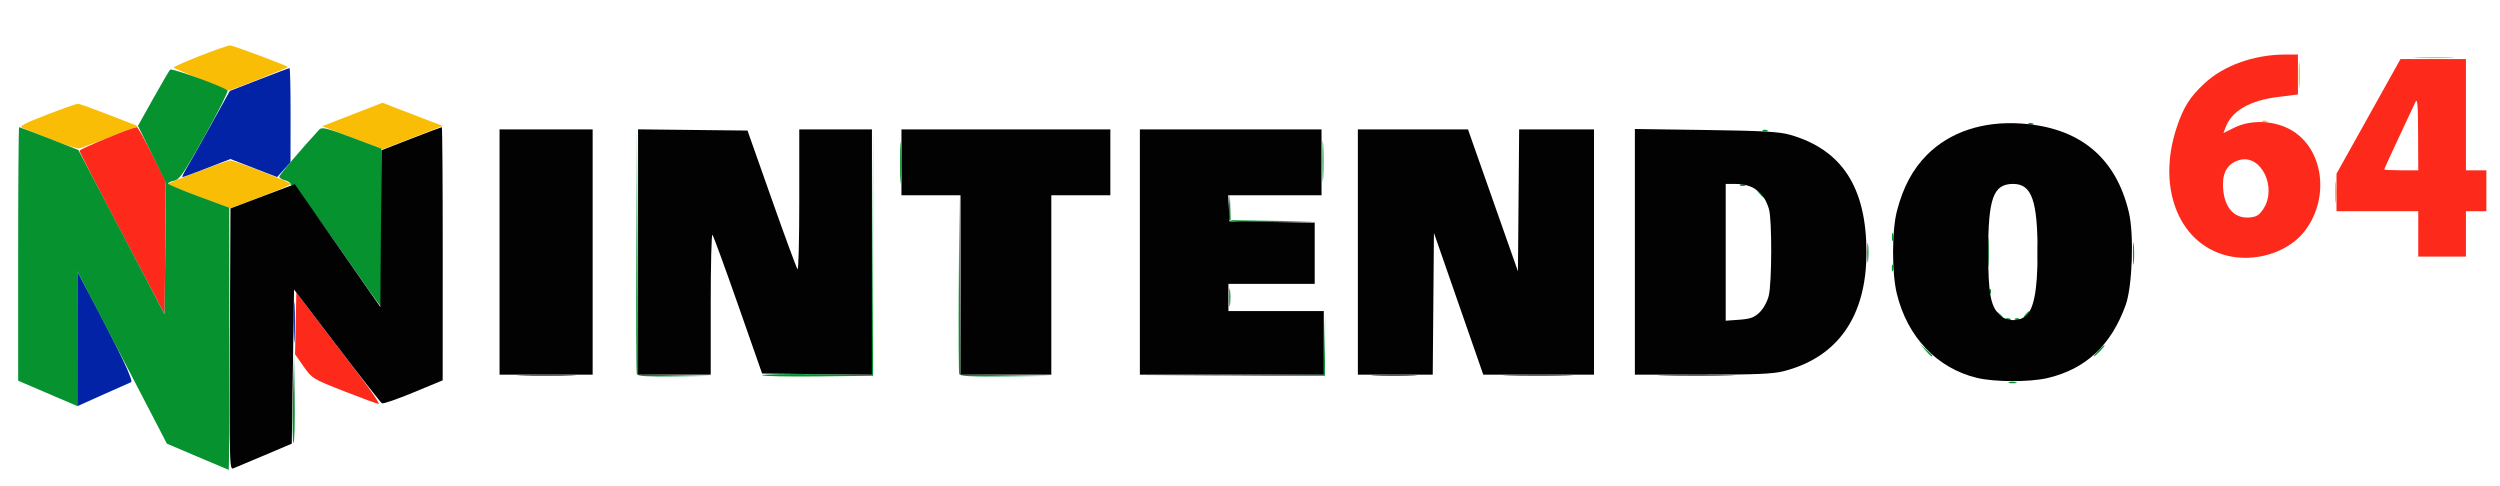 <?xml version="1.0" encoding="UTF-8" standalone="no"?>
<!-- Created with Inkscape (http://www.inkscape.org/) -->

<svg
   xmlns:dc="http://purl.org/dc/elements/1.1/"
   xmlns:cc="http://creativecommons.org/ns#"
   xmlns:rdf="http://www.w3.org/1999/02/22-rdf-syntax-ns#"
   xmlns:svg="http://www.w3.org/2000/svg"
   xmlns="http://www.w3.org/2000/svg"
   xmlns:sodipodi="http://sodipodi.sourceforge.net/DTD/sodipodi-0.dtd"
   xmlns:inkscape="http://www.inkscape.org/namespaces/inkscape"
   id="svg3390"
   version="1.1"
   inkscape:version="0.91 r13725"
   width="1032.188"
   height="200.625"
   viewBox="0 0 1032.188 200.625"
   sodipodi:docname="logo.svg">
  <defs
     id="defs3394" />
  <sodipodi:namedview
     pagecolor="#ffffff"
     bordercolor="#666666"
     borderopacity="1"
     objecttolerance="10"
     gridtolerance="10"
     guidetolerance="10"
     inkscape:pageopacity="0"
     inkscape:pageshadow="2"
     inkscape:window-width="1366"
     inkscape:window-height="721"
     id="namedview3392"
     showgrid="false"
     inkscape:zoom="0.28483197"
     inkscape:cx="516.09375"
     inkscape:cy="100.3125"
     inkscape:window-x="-4"
     inkscape:window-y="-4"
     inkscape:window-maximized="1"
     inkscape:current-layer="svg3390" />
  <g
     id="g3448"
     transform="translate(0,4.4760657e-4)">
    <path
       style="fill:#fabd05"
       d="M 82.279,81.221 C 75.196,78.573 69.401,76.195 69.402,75.938 69.404,75.375 93.582,66.25 95.071,66.25 96.781,66.25 120,75.275 120,75.939 c 0,0.337 -3.691,2.007 -8.203,3.711 -4.512,1.704 -10.102,3.837 -12.422,4.741 L 95.156,86.035 82.279,81.221 Z M 964.071,79.219 c 0,-4.125 0.168,-5.696 0.366,-3.491 0.198,2.205 0.195,5.58 -0.009,7.5 C 964.23,85.148 964.068,83.344 964.071,79.219 Z M 21.094,57.586 C 15.422,55.327 10.008,53.142 9.063,52.73 7.763,52.164 10.243,50.862 19.226,47.397 c 6.535,-2.521 12.371,-4.573 12.969,-4.559 0.598,0.014 6.429,2.103 12.958,4.644 l 11.871,4.619 -11.403,4.376 c -6.272,2.407 -12.036,4.565 -12.809,4.797 -0.773,0.232 -6.047,-1.427 -11.719,-3.686 z m 124.385,-0.718 -12.49,-4.744 12.49,-4.854 12.49,-4.854 4.688,1.848 c 2.578,1.016 8.162,3.165 12.409,4.776 l 7.721,2.928 -6.784,2.699 c -3.731,1.484 -9.315,3.654 -12.409,4.821 l -5.625,2.122 -12.49,-4.744 z M 934.004,50.059 c 0.312,-0.312 1.12,-0.345 1.797,-0.074 0.748,0.299 0.526,0.521 -0.566,0.566 -0.988,0.041 -1.542,-0.181 -1.23,-0.492 z M 949.088,30.938 c 0,-4.898 0.158,-6.902 0.351,-4.453 0.193,2.449 0.193,6.457 0,8.906 -0.193,2.449 -0.351,0.445 -0.351,-4.453 z M 83.182,32.852 C 77.111,30.401 71.936,28.186 71.682,27.932 71.126,27.376 93.056,18.75 95.026,18.75 c 1.178,0 23.037,8.164 23.859,8.911 0.27,0.246 -24.14,9.954 -24.502,9.744 -0.09,-0.052 -5.131,-2.101 -11.201,-4.553 z M 998.203,23.679 c 3.738,-0.178 9.855,-0.178 13.594,0 3.738,0.178 0.68,0.324 -6.797,0.324 -7.477,0 -10.535,-0.146 -6.797,-0.324 z"
       id="path3458"
       inkscape:connector-curvature="0" />
    <path
       style="fill:#fd291b"
       d="m 142.031,161.515 c -12.898,-5.063 -13.186,-5.24 -16.667,-10.19 l -3.542,-5.038 0.261,-12.748 0.261,-12.748 8.082,10.62 c 4.445,5.841 12.353,16.21 17.574,23.042 5.22,6.832 8.966,12.375 8.324,12.318 -0.642,-0.057 -7.074,-2.422 -14.292,-5.256 z M 50.391,96.428 C 40.723,78.092 32.812,62.71 32.812,62.245 32.812,61.521 54.781,52.5 56.544,52.5 c 0.346,0 3.17,5.069 6.275,11.264 L 68.466,75.028 68.217,102.396 67.969,129.765 50.391,96.428 Z M 921.498,105.968 c -21.188,-3.778 -31.372,-27.536 -22.827,-53.251 2.833,-8.525 5.397,-12.596 11.544,-18.329 7.858,-7.329 20.432,-11.833 33.144,-11.871 L 948.75,22.5 l 0,8.248 0,8.248 -8.326,1.051 c -11.596,1.464 -18.97,5.746 -21.519,12.497 l -0.901,2.387 4.469,-2.212 c 6.473,-3.204 15.323,-3.087 22.232,0.293 14.281,6.987 17.744,27.971 6.972,42.24 -6.249,8.277 -18.82,12.741 -30.178,10.716 z m 12.924,-19.622 c 5.845,-8.7 -0.675,-22.57 -9.561,-20.34 -4.634,1.163 -7.049,4.584 -7.049,9.982 0,8.963 4.143,14.285 10.751,13.811 3.04,-0.218 4.111,-0.849 5.859,-3.453 z m 64.015,10.217 0,-9.375 -16.875,0 -16.875,0 0,-7.734 0,-7.734 13.211,-23.672 13.211,-23.672 13.506,0 13.506,0 0,22.969 0,22.969 4.219,0 4.219,0 0,8.438 0,8.438 -4.219,0 -4.219,0 0,9.375 0,9.375 -9.844,0 -9.844,0 0,-9.375 z M 998.374,55.078 C 998.323,42.86 998.098,40.308 997.237,42.188 c -0.59,1.289 -3.726,7.986 -6.968,14.883 -3.242,6.896 -5.894,12.697 -5.894,12.891 0,0.193 3.164,0.352 7.031,0.352 l 7.031,0 -0.064,-15.234 z"
       id="path3456"
       inkscape:connector-curvature="0" />
    <path
       style="fill:#0323a7"
       d="m 31.895,139.876 0.02,-27.844 5.214,9.844 c 12.41,23.43 18.095,35.459 16.975,35.918 -0.624,0.256 -5.881,2.594 -11.682,5.196 L 31.875,167.72 31.895,139.876 Z m 89.415,-6.751 c 0,-7.477 0.146,-10.535 0.324,-6.797 0.178,3.738 0.178,9.855 0,13.594 -0.178,3.738 -0.324,0.68 -0.324,-6.797 z M 76.677,70.078 c 1.006,-1.676 5.516,-9.679 10.022,-17.786 L 94.89,37.553 106.987,32.839 C 113.641,30.246 119.29,28.125 119.542,28.125 c 0.252,0 0.445,8.754 0.43,19.453 l -0.028,19.453 -2.764,3.038 -2.764,3.038 -9.643,-3.725 -9.643,-3.725 -9.628,3.734 c -5.296,2.054 -9.859,3.734 -10.142,3.734 -0.282,0 0.31,-1.371 1.316,-3.047 z"
       id="path3454"
       inkscape:connector-curvature="0" />
    <path
       style="fill:#05922f"
       d="M 81.562,188.561 68.906,183.178 58.712,163.542 C 53.105,152.742 44.784,136.734 40.221,127.969 l -8.296,-15.938 -0.025,27.804 L 31.875,167.638 19.688,162.409 7.5,157.181 7.5,104.84 C 7.5,76.053 7.679,52.5 7.898,52.5 c 0.219,0 5.809,2.117 12.422,4.705 l 12.024,4.705 17.812,33.938 17.812,33.938 0.282,-27.159 0.282,-27.159 -5.782,-11.757 -5.782,-11.757 6.264,-11.211 c 3.445,-6.166 6.607,-11.56 7.025,-11.987 0.699,-0.713 22.152,7.059 23.697,8.585 0.372,0.367 -3.844,8.768 -9.369,18.67 -8.595,15.405 -10.417,18.085 -12.629,18.571 -1.421,0.312 -2.58,0.85 -2.575,1.196 0.005,0.346 5.699,2.738 12.652,5.316 l 12.642,4.688 0.005,54.141 c 0.003,29.777 -0.101,54.114 -0.23,54.082 -0.129,-0.032 -5.93,-2.481 -12.891,-5.442 z m 39.373,-23.841 0.467,-18.939 0.257,18.214 c 0.141,10.017 -0.069,18.54 -0.467,18.939 -0.398,0.399 -0.514,-7.797 -0.257,-18.214 z m 708.5,-6.898 c 0.635,-0.257 1.9,-0.272 2.812,-0.035 0.912,0.238 0.393,0.448 -1.154,0.467 -1.547,0.019 -2.293,-0.175 -1.658,-0.432 z m -613.525,-2.898 c 5.571,-0.166 14.43,-0.165 19.688,9.4e-4 5.257,0.167 0.699,0.303 -10.129,0.302 -10.828,-7.6e-4 -15.129,-0.137 -9.558,-0.303 z m 47.02,-0.472 c -0.247,-0.645 -0.335,-23.742 -0.197,-51.328 l 0.252,-50.156 0.226,50.836 0.226,50.836 15.234,0.282 15.234,0.283 -15.264,0.209 c -11.505,0.158 -15.374,-0.079 -15.712,-0.962 z m 51.755,0.485 c -0.245,-0.396 9.847,-0.6 22.426,-0.453 l 22.872,0.266 0.255,-50.891 0.255,-50.891 -0.012,51.094 -0.012,51.094 -22.669,0.251 c -12.468,0.138 -22.869,-0.073 -23.115,-0.469 z m 81.368,-0.488 c -0.248,-0.646 -0.335,-17.626 -0.194,-37.734 l 0.257,-36.56 0.223,37.246 0.223,37.246 18.984,0.274 18.984,0.274 -19.014,0.214 c -14.526,0.163 -19.12,-0.063 -19.464,-0.96 z m 112.749,0.476 37.708,-0.261 0.3,-12.411 0.3,-12.411 -0.04,12.656 -0.04,12.656 -37.969,0.016 -37.969,0.016 37.708,-0.261 z m 59.089,3.6e-4 c 4.254,-0.174 11.215,-0.174 15.469,0 4.254,0.174 0.773,0.316 -7.734,0.316 -8.508,0 -11.988,-0.142 -7.734,-0.316 z m 55.258,-0.003 c 6.286,-0.162 16.833,-0.162 23.438,-9.4e-4 6.604,0.161 1.461,0.294 -11.43,0.294 -12.891,5.7e-4 -18.294,-0.131 -12.008,-0.293 z m 64.273,-9.4e-4 c 7.09,-0.159 18.691,-0.159 25.781,0 7.09,0.159 1.289,0.29 -12.891,0.29 -14.18,0 -19.98,-0.13 -12.891,-0.29 z m 107.507,-10.314 -2.273,-2.578 2.578,2.273 c 1.418,1.25 2.578,2.41 2.578,2.578 0,0.735 -0.759,0.137 -2.883,-2.273 z m 71.321,0.234 c 1.211,-1.289 2.413,-2.344 2.671,-2.344 0.258,0 -0.522,1.055 -1.733,2.344 -1.211,1.289 -2.413,2.344 -2.671,2.344 -0.258,0 0.522,-1.055 1.733,-2.344 z M 828.066,131.621 c 0.312,-0.312 1.12,-0.345 1.797,-0.074 0.748,0.299 0.526,0.521 -0.566,0.566 -0.988,0.041 -1.542,-0.181 -1.23,-0.492 z m 3.75,0 c 0.312,-0.312 1.12,-0.345 1.797,-0.074 0.748,0.299 0.526,0.521 -0.566,0.566 -0.988,0.041 -1.542,-0.181 -1.23,-0.492 z m -6.936,-2.012 c -1.166,-1.487 -1.133,-1.52 0.354,-0.354 1.562,1.225 2.058,1.995 1.287,1.995 -0.195,0 -0.933,-0.738 -1.641,-1.641 z m 11.37,0.234 c 0.642,-0.773 1.378,-1.406 1.636,-1.406 0.258,0 -0.056,0.633 -0.698,1.406 -0.642,0.773 -1.378,1.406 -1.636,1.406 -0.258,0 0.056,-0.633 0.698,-1.406 z M 507.488,122.812 c 0,-3.352 0.17,-4.723 0.378,-3.047 0.208,1.676 0.208,4.418 0,6.094 -0.208,1.676 -0.378,0.305 -0.378,-3.047 z M 139.28,101.263 C 129.585,87.349 121.281,76.194 120.826,76.475 120.372,76.756 120,76.547 120,76.011 c 0,-0.536 -1.055,-1.24 -2.344,-1.563 -1.289,-0.324 -2.344,-0.993 -2.344,-1.489 0,-0.715 9.407,-11.805 16.499,-19.45 1.064,-1.147 2.967,-0.685 13.464,3.268 l 12.225,4.604 0,32.591 c 0,17.925 -0.133,32.591 -0.296,32.591 -0.163,0 -8.229,-11.385 -17.924,-25.299 z m 682.044,19.283 c -0.041,-0.988 0.181,-1.542 0.492,-1.23 0.312,0.312 0.345,1.12 0.074,1.797 -0.299,0.748 -0.521,0.526 -0.566,-0.566 z m -0.665,-16.484 c 0,-5.414 0.155,-7.629 0.344,-4.922 0.189,2.707 0.189,7.137 0,9.844 -0.189,2.707 -0.344,0.492 -0.344,-4.922 z m -39.574,6.562 c 0,-1.289 0.213,-1.816 0.473,-1.172 0.26,0.645 0.26,1.699 0,2.344 -0.26,0.645 -0.473,0.117 -0.473,-1.172 z m 99.548,-6.094 c 0.004,-4.125 0.168,-5.696 0.366,-3.491 0.198,2.205 0.195,5.58 -0.007,7.5 -0.201,1.92 -0.363,0.116 -0.36,-4.009 z m -109.701,0 c -0.004,-3.609 0.162,-5.201 0.369,-3.537 0.207,1.664 0.211,4.617 0.008,6.562 -0.203,1.945 -0.372,0.583 -0.377,-3.026 z m 70.305,-0.469 c 0,-3.352 0.17,-4.723 0.378,-3.047 0.208,1.676 0.208,4.418 0,6.094 -0.208,1.676 -0.378,0.305 -0.378,-3.047 z m -60.117,-6.094 c -0.019,-1.547 0.175,-2.293 0.432,-1.658 0.257,0.635 0.272,1.9 0.035,2.812 -0.238,0.912 -0.448,0.393 -0.467,-1.154 z M 507.571,90.584 c -0.272,-0.71 -0.335,-3.347 -0.14,-5.859 l 0.356,-4.568 0.169,5.37 0.169,5.37 17.578,0.277 17.578,0.277 -17.608,0.212 c -14.233,0.172 -17.703,-0.035 -18.103,-1.079 z m 218.434,-11.131 -1.786,-2.109 2.109,1.786 c 1.16,0.982 2.109,1.931 2.109,2.109 0,0.75 -0.754,0.196 -2.433,-1.786 z M 371.625,67.031 c 9.4e-4,-7.734 0.147,-10.774 0.323,-6.754 0.176,4.02 0.175,10.348 -0.003,14.062 -0.177,3.715 -0.321,0.426 -0.32,-7.308 z M 545.998,66.562 c 0,-7.477 0.146,-10.535 0.324,-6.797 0.178,3.738 0.178,9.855 0,13.594 -0.178,3.738 -0.324,0.68 -0.324,-6.797 z m 172.381,9.746 c 0.312,-0.312 1.12,-0.345 1.797,-0.074 0.748,0.299 0.526,0.521 -0.566,0.566 -0.988,0.041 -1.542,-0.181 -1.23,-0.492 z m 9.375,-22.5 c 0.312,-0.312 1.12,-0.345 1.797,-0.074 0.748,0.299 0.526,0.521 -0.566,0.566 -0.988,0.041 -1.542,-0.181 -1.23,-0.492 z m 109.688,-2.812 c 0.312,-0.312 1.12,-0.345 1.797,-0.074 0.748,0.299 0.526,0.521 -0.566,0.566 -0.988,0.041 -1.542,-0.181 -1.23,-0.492 z"
       id="path3452"
       inkscape:connector-curvature="0" />
    <path
       style="fill:#020202"
       d="m 94.914,140.038 0.242,-53.972 8.438,-3.192 c 4.641,-1.756 10.613,-4.014 13.271,-5.018 l 4.833,-1.826 17.667,25.356 17.667,25.356 0.246,-32.36 0.246,-32.36 12.246,-4.761 C 176.505,54.642 182.195,52.5 182.414,52.5 c 0.219,0 0.389,23.52 0.378,52.266 l -0.021,52.266 -12.104,5.016 c -6.657,2.759 -12.497,4.774 -12.976,4.477 -0.48,-0.297 -8.84,-10.988 -18.579,-23.758 l -17.706,-23.219 -0.469,31.812 -0.469,31.812 -11.301,4.806 c -6.215,2.643 -12.019,5.082 -12.898,5.419 -1.496,0.574 -1.582,-2.837 -1.356,-53.359 z m 721.305,15.975 c -16.502,-3.994 -28.754,-16.897 -33.087,-34.841 -2.063,-8.546 -2.04,-25.906 0.045,-33.984 2.567,-9.944 6.556,-17.385 12.499,-23.314 9.407,-9.386 22.999,-13.91 38.698,-12.88 24.215,1.589 39.259,13.986 44.606,36.757 2.161,9.206 1.418,30.49 -1.332,38.149 -5.975,16.639 -16.474,26.47 -32.24,30.187 -7.319,1.726 -21.907,1.689 -29.189,-0.074 z m 19.808,-25.275 c 3.625,-2.539 5.206,-10.462 5.232,-26.206 0.035,-21.72 -2.386,-28.594 -10.071,-28.594 -8.175,0 -10.31,5.824 -10.31,28.125 0,16.86 0.958,22.234 4.612,25.889 2.622,2.622 7.406,2.979 10.537,0.786 z M 206.25,104.062 l 0,-50.625 19.219,0 19.219,0 0,50.625 0,50.625 -19.219,0 -19.219,0 0,-50.625 z m 57.188,-0.017 0,-50.642 22.593,0.251 22.593,0.251 9.985,28.289 c 5.492,15.559 10.301,28.602 10.688,28.984 C 329.684,111.562 330,98.727 330,82.656 l 0,-29.219 15,0 15,0 0,50.642 0,50.642 -22.673,-0.251 -22.673,-0.251 -9.906,-28.29 c -5.448,-15.559 -10.222,-28.602 -10.609,-28.984 -0.387,-0.382 -0.703,12.454 -0.703,28.524 l 0,29.219 -15,0 -15,0 0,-50.642 z m 133.125,13.61 0,-37.031 -12.188,0 -12.188,0 0,-13.594 0,-13.594 43.125,0 43.125,0 0,13.594 0,13.594 -12.188,0 -12.188,0 0,37.031 0,37.031 -18.75,0 -18.75,0 0,-37.031 z m 74.062,-13.594 0,-50.625 37.5,0 37.5,0 0,13.594 0,13.594 -19.266,0 -19.266,0 0.281,5.391 0.281,5.391 17.578,0.255 17.578,0.255 0,12.636 0,12.636 -17.812,0 -17.812,0 0,5.625 0,5.625 19.688,0 19.688,0 0,13.125 0,13.125 -37.969,0 -37.969,0 0,-50.625 z m 90,0 0,-50.625 22.735,0 22.735,0 10.312,29.297 10.312,29.297 0.248,-29.297 0.248,-29.297 15.455,0 15.455,0 0,50.625 0,50.625 -22.863,0 -22.863,0 -5.792,-16.641 c -3.186,-9.152 -7.768,-22.32 -10.183,-29.262 l -4.391,-12.621 -0.248,29.262 -0.248,29.262 -15.455,0 -15.455,0 0,-50.625 z m 114.375,-0.089 0,-50.715 29.297,0.414 c 23.432,0.331 30.379,0.723 34.703,1.957 21.513,6.137 31.65,21.764 31.611,48.729 -0.038,26.284 -11.83,43.159 -34.167,48.895 -4.404,1.131 -11.503,1.435 -33.516,1.435 l -27.928,0 0,-50.715 z m 51.475,25.017 c 1.567,-1.501 3.178,-4.415 3.794,-6.862 1.307,-5.19 1.377,-31.382 0.096,-35.758 C 728.285,79.261 723.797,75.938 716.28,75.938 l -3.78,0 0,28.238 0,28.238 5.626,-0.407 c 4.556,-0.33 6.144,-0.903 8.349,-3.016 z"
       id="path3450"
       inkscape:connector-curvature="0" />
  </g>
</svg>
